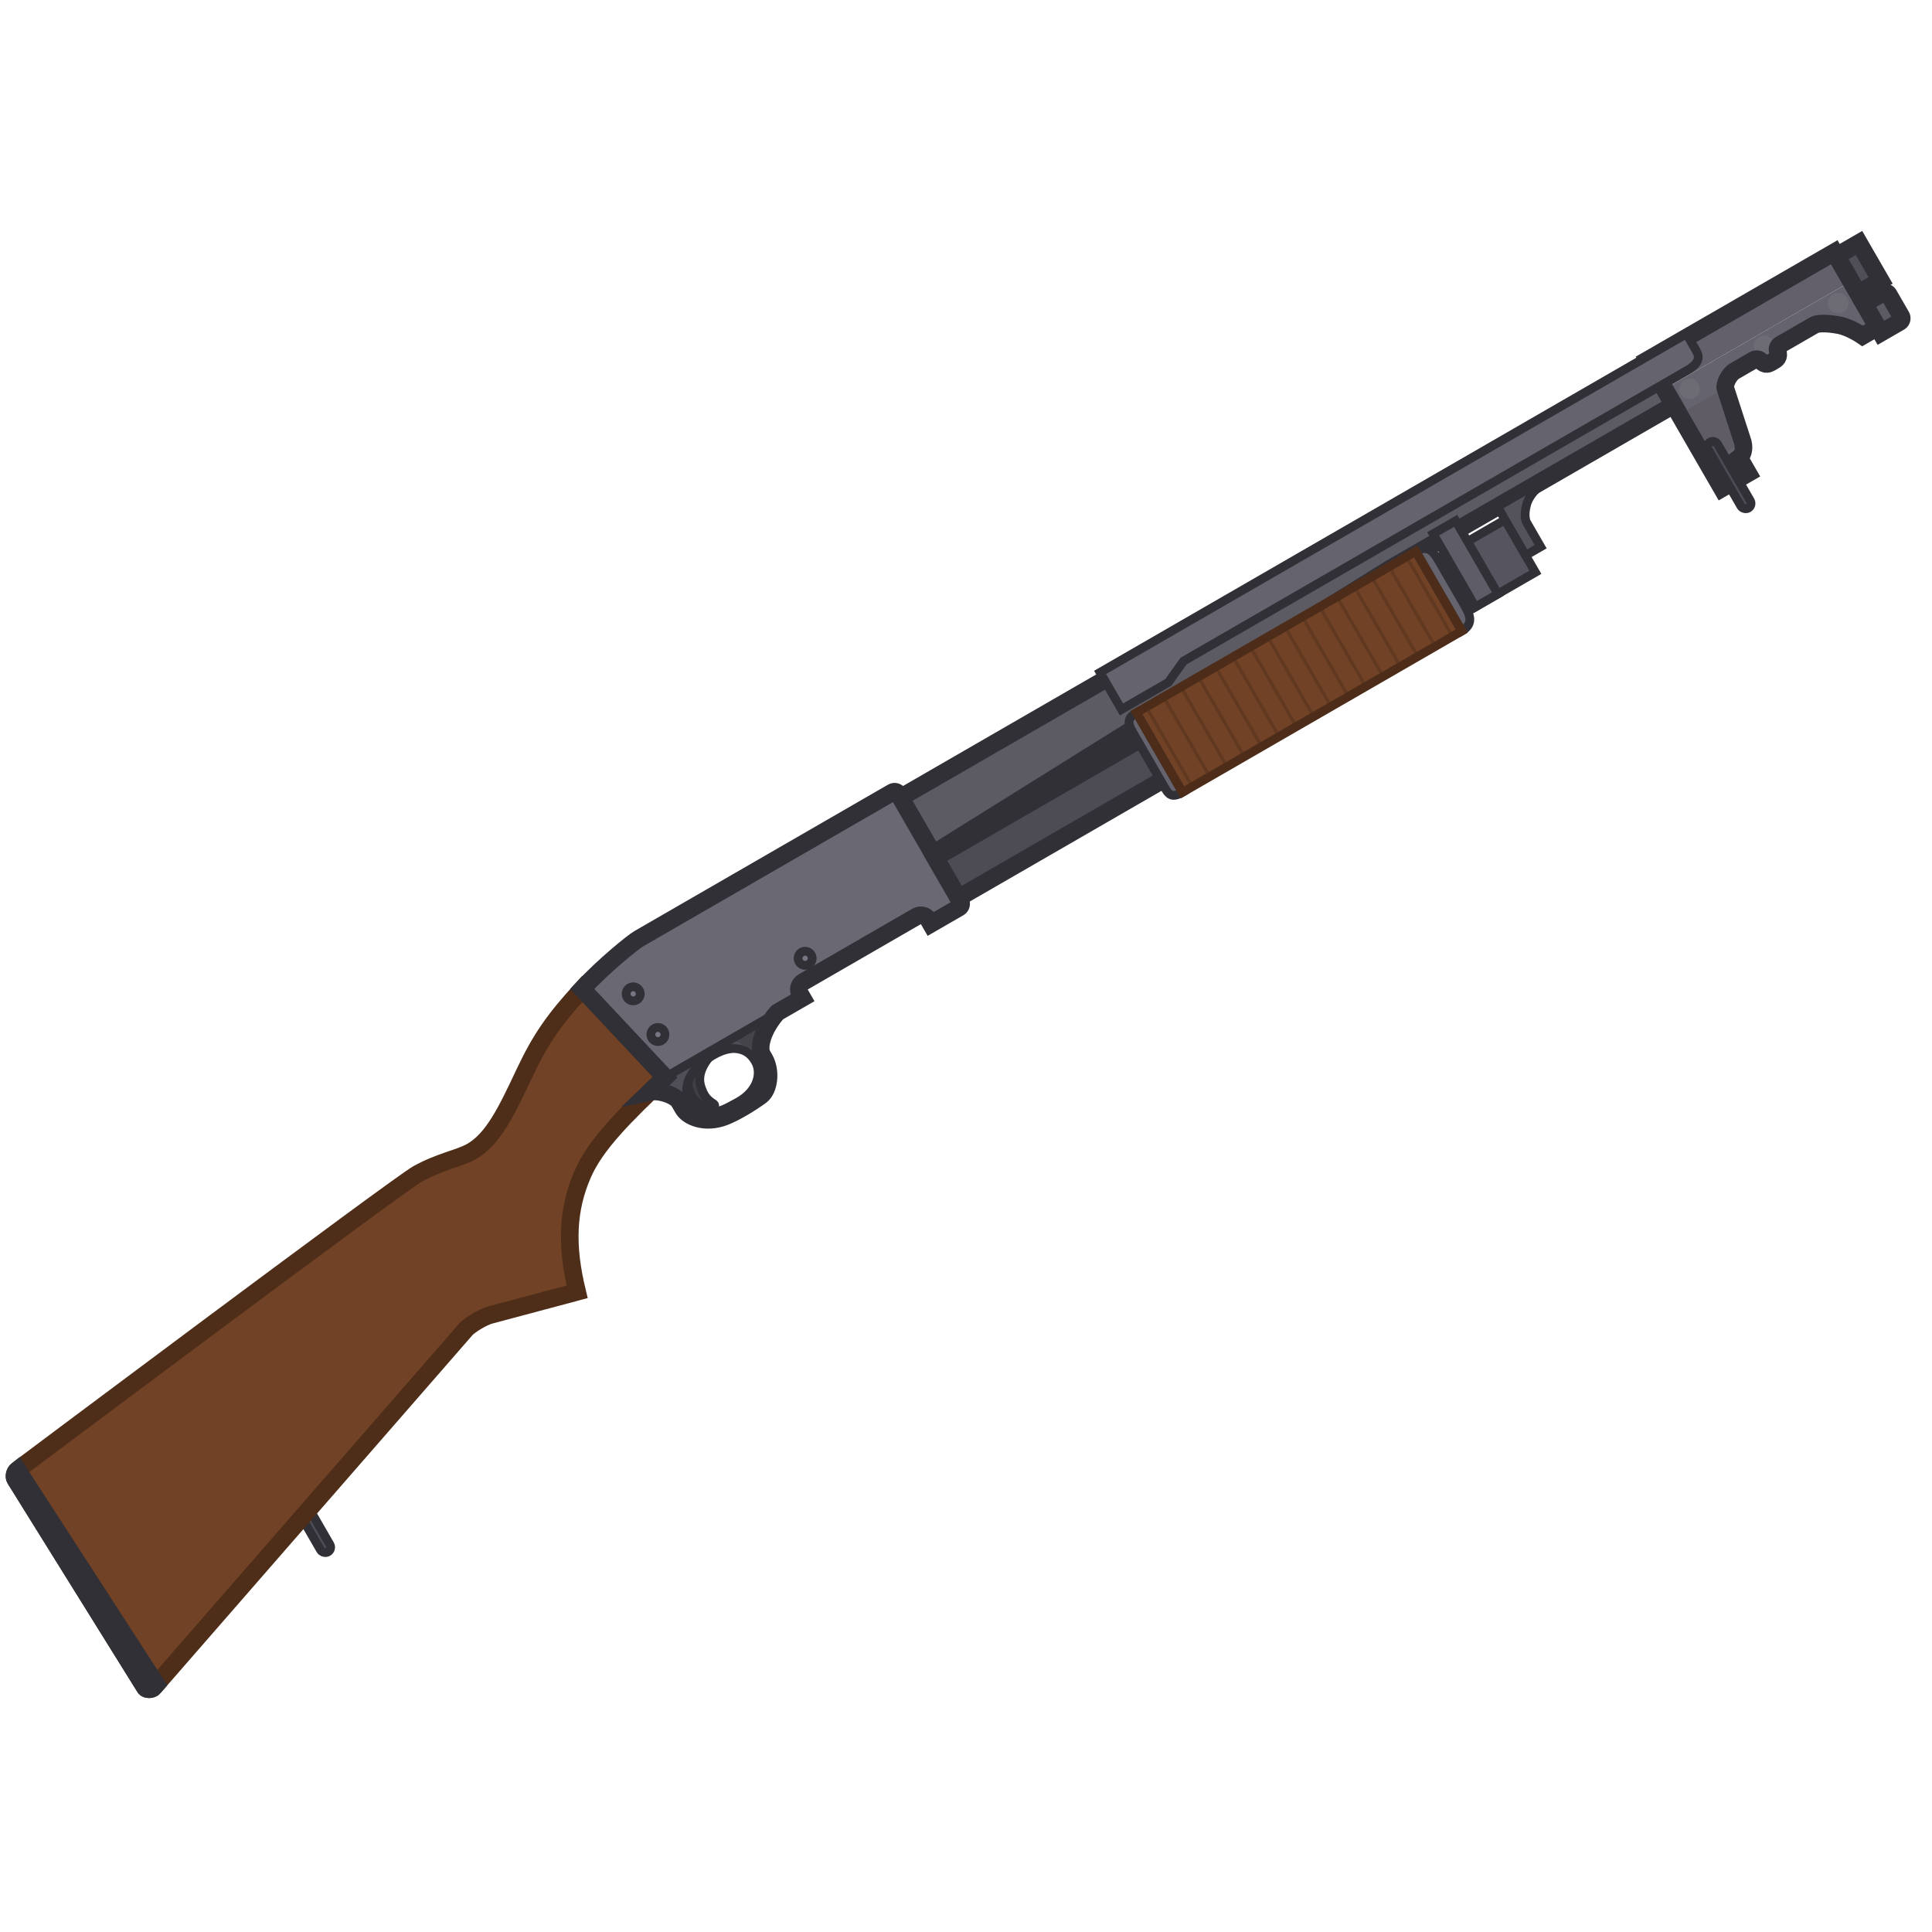 <svg width="110" height="110" viewBox="0 0 110 110" fill="none" xmlns="http://www.w3.org/2000/svg">
<g clip-path="url(#clip0_619_1200)">
<rect x="16.863" y="85.846" width="0.616" height="3.082" rx="0.308" transform="rotate(-30 16.863 85.846)" fill="#4E4D55" stroke="#303036" stroke-width="0.501"/>
<path d="M105.393 16.015L94.772 22.148L93.816 20.493L104.438 14.361L105.393 16.015Z" fill="#63606B"/>
<path d="M106.903 18.63L105.393 16.015L94.772 22.148L98.038 27.805L99.532 26.942L99.024 26.062C99.222 25.912 99.325 25.578 99.234 25.193L98.234 22.105C98.18 21.888 98.422 21.321 98.769 21.121L99.863 20.489C99.863 20.489 100.077 20.366 100.253 20.548C100.518 20.822 100.678 20.73 100.918 20.591C101.159 20.453 101.319 20.36 101.214 19.994C101.144 19.749 101.358 19.626 101.358 19.626L103.306 18.501C103.493 18.393 104.053 18.39 104.701 18.514C105.349 18.638 106.049 19.123 106.049 19.123L106.903 18.63Z" fill="#65636E"/>
<rect x="104.562" y="14.573" width="1.479" height="2.465" transform="rotate(-30 104.562 14.573)" fill="#504E56" stroke="#313036" stroke-width="1.003"/>
<path d="M106.131 17.296L107.086 18.951L108.154 18.334C108.272 18.266 108.312 18.115 108.244 17.997L107.535 16.77C107.467 16.652 107.316 16.611 107.198 16.68L106.131 17.296Z" fill="#5C5A63"/>
<path d="M106.131 17.296L105.88 16.862L105.446 17.112L105.697 17.547L106.131 17.296ZM107.086 18.951L106.652 19.201L106.903 19.635L107.337 19.385L107.086 18.951ZM107.52 18.7L106.565 17.045L105.697 17.547L106.652 19.201L107.52 18.7ZM107.81 18.248C107.739 18.126 107.781 17.97 107.903 17.9L108.404 18.768C108.762 18.562 108.885 18.105 108.678 17.747L107.81 18.248ZM107.101 17.02L107.81 18.248L108.678 17.747L107.969 16.519L107.101 17.02ZM107.449 17.114C107.327 17.184 107.171 17.142 107.101 17.02L107.969 16.519C107.763 16.161 107.305 16.039 106.948 16.245L107.449 17.114ZM106.382 17.73L107.449 17.114L106.948 16.245L105.88 16.862L106.382 17.73ZM107.903 17.9L106.835 18.516L107.337 19.385L108.404 18.768L107.903 17.9Z" fill="#313036"/>
<path d="M51.27 45.413L93.97 20.76L95.295 23.055L79.149 32.377L53.118 48.616L51.27 45.413Z" fill="#5C5A63" stroke="#313036" stroke-width="1.003"/>
<path d="M23.785 66.833C22.678 67.442 0.995 83.691 0.995 83.691C0.81 83.836 0.797 84.097 0.86 84.197L8.255 96.082C8.332 96.215 8.65 96.21 8.752 96.079L26.538 75.669C26.759 75.435 27.491 74.977 27.926 74.868L32.859 73.55C32.216 70.897 32.303 68.863 33.173 66.857C33.914 65.148 35.57 63.516 37.869 61.335L33.149 56.303C31.558 58.046 30.791 59.123 29.849 61.126C28.844 63.261 28.084 64.849 26.856 65.558C26.163 65.958 25.108 66.105 23.785 66.833Z" fill="#714225" stroke="#4E2E18" stroke-width="1.003"/>
<path d="M8.901 95.907L0.994 83.691C0.809 83.835 0.796 84.096 0.859 84.196L8.254 96.081C8.331 96.215 8.649 96.21 8.751 96.079L8.901 95.907Z" fill="#504E56" stroke="#313036" stroke-width="1.003"/>
<path d="M37.868 61.335L33.148 56.303C34.354 55.002 36.026 53.645 36.373 53.445L50.811 45.109C50.929 45.041 51.08 45.081 51.148 45.199L54.692 51.337C54.76 51.455 54.719 51.606 54.601 51.674L53 52.599L52.861 52.358C52.725 52.123 52.424 52.042 52.188 52.178L45.73 55.907C45.494 56.043 45.413 56.344 45.549 56.58L45.688 56.82L37.868 61.335Z" fill="#6A6873"/>
<circle cx="36.051" cy="56.585" r="0.401" transform="rotate(-30 36.051 56.585)" fill="#797683" stroke="#313036" stroke-width="0.501"/>
<circle cx="37.459" cy="58.901" r="0.401" transform="rotate(-30 37.459 58.901)" fill="#797683" stroke="#313036" stroke-width="0.501"/>
<circle cx="45.842" cy="54.562" r="0.401" transform="rotate(-30 45.842 54.562)" fill="#797683" stroke="#313036" stroke-width="0.501"/>
<path fill-rule="evenodd" clip-rule="evenodd" d="M36.992 62.17C37.272 61.901 37.564 61.623 37.866 61.336L44.266 57.641C43.437 58.561 43.141 59.624 43.395 60.065L43.519 60.279C43.919 60.972 43.79 62.043 43.314 62.389C42.745 62.803 41.897 63.328 41.259 63.576C40.126 64.017 39.161 63.578 38.899 63.124L38.668 62.724C38.467 62.377 37.554 62.047 36.992 62.17ZM43.003 60.434C43.389 61.101 43.133 62.138 41.997 62.758C41.954 62.782 41.911 62.806 41.868 62.829C41.423 63.074 41.004 63.305 40.608 63.311C39.974 63.322 39.525 63.19 39.275 62.729C39.011 62.241 39.063 61.775 39.288 61.333C39.514 60.892 39.913 60.474 40.594 60.081C41.193 59.735 41.659 59.657 42.022 59.72C42.496 59.802 42.788 60.06 43.003 60.434Z" fill="#504F57"/>
<path d="M39.146 61.701C39.179 61.577 39.227 61.453 39.289 61.332C39.486 60.946 39.817 60.578 40.352 60.23C39.786 60.945 39.764 61.507 39.934 61.956C40.067 62.307 40.178 62.563 40.622 62.84C40.789 62.944 40.627 63.217 40.49 63.165C40.018 62.986 39.738 62.846 39.517 62.589C39.325 62.367 39.23 62.088 39.146 61.701Z" fill="#3F3E44" stroke="#313036" stroke-width="0.501"/>
<path d="M41.557 59.205C42.061 59.294 42.343 59.458 42.801 60.017L43.121 59.832C43.071 59.312 43.163 59.04 43.544 58.592L43.012 58.365L41.557 59.205Z" fill="#45444B"/>
<rect x="53.244" y="48.828" width="33.651" height="2.65" transform="rotate(-30 53.244 48.828)" fill="#4D4B53" stroke="#313036" stroke-width="1.003"/>
<rect x="64.705" y="40.575" width="18.366" height="5.239" transform="rotate(-30 64.705 40.575)" fill="#714225"/>
<path d="M80.611 31.391C81.359 30.959 81.667 31.493 81.975 32.027L83.362 34.429C83.639 34.909 83.978 35.496 83.231 35.928L80.611 31.391Z" fill="#65636E" stroke="#313036" stroke-width="0.501"/>
<path d="M64.588 41.853C64.265 41.292 64.064 40.945 64.705 40.575L67.324 45.112C66.684 45.482 66.514 45.189 66.314 44.842L64.588 41.853Z" fill="#65636E" stroke="#313036" stroke-width="0.501"/>
<path d="M65.346 40.204L65.186 40.297L67.805 44.834L67.965 44.741L65.346 40.204Z" fill="#613920"/>
<path d="M68.953 44.171L68.792 44.264L66.173 39.727L66.333 39.634L68.953 44.171Z" fill="#613920"/>
<path d="M69.94 43.601L69.78 43.694L67.16 39.157L67.321 39.064L69.94 43.601Z" fill="#613920"/>
<path d="M70.927 43.031L70.767 43.123L68.148 38.587L68.308 38.494L70.927 43.031Z" fill="#613920"/>
<path d="M71.915 42.461L71.755 42.553L69.135 38.017L69.295 37.924L71.915 42.461Z" fill="#613920"/>
<path d="M72.902 41.891L72.742 41.983L70.123 37.446L70.283 37.354L72.902 41.891Z" fill="#613920"/>
<path d="M73.89 41.321L73.73 41.413L71.11 36.876L71.27 36.784L73.89 41.321Z" fill="#613920"/>
<path d="M74.877 40.751L74.717 40.843L72.098 36.306L72.258 36.214L74.877 40.751Z" fill="#613920"/>
<path d="M75.865 40.181L75.704 40.273L73.085 35.736L73.245 35.644L75.865 40.181Z" fill="#613920"/>
<path d="M76.852 39.61L76.692 39.703L74.073 35.166L74.233 35.074L76.852 39.61Z" fill="#613920"/>
<path d="M77.84 39.04L77.679 39.133L75.06 34.596L75.22 34.503L77.84 39.04Z" fill="#613920"/>
<path d="M78.827 38.47L78.667 38.563L76.047 34.026L76.207 33.933L78.827 38.47Z" fill="#613920"/>
<path d="M79.814 37.9L79.654 37.993L77.035 33.456L77.195 33.363L79.814 37.9Z" fill="#613920"/>
<path d="M80.802 37.33L80.642 37.422L78.022 32.886L78.182 32.793L80.802 37.33Z" fill="#613920"/>
<path d="M81.789 36.76L81.629 36.852L79.01 32.316L79.17 32.223L81.789 36.76Z" fill="#613920"/>
<path d="M82.777 36.19L82.617 36.282L79.997 31.745L80.157 31.653L82.777 36.19Z" fill="#613920"/>
<rect x="82.168" y="31.629" width="4.068" height="3.451" transform="rotate(-30 82.168 31.629)" fill="#56545E" stroke="#313036" stroke-width="0.501"/>
<rect x="81.6" y="30.394" width="1.479" height="4.807" transform="rotate(-30 81.6 30.394)" fill="#5E5C67" stroke="#313036" stroke-width="0.501"/>
<path d="M85.262 28.848L86.864 31.623L87.718 31.13L86.917 29.742C86.917 29.742 86.732 29.422 86.912 28.749C87.093 28.075 87.703 27.652 87.703 27.652L87.61 27.492L85.262 28.848Z" fill="#54535C" stroke="#313036" stroke-width="0.501"/>
<path d="M97.531 26.925L99.026 26.062L99.534 26.943L98.04 27.805L97.531 26.925Z" fill="#6D6B76"/>
<path d="M97.206 26.363L95.603 23.588L98.229 22.072C98.23 22.084 98.232 22.095 98.234 22.105L99.234 25.192L97.206 26.363Z" fill="#5F5C66"/>
<path d="M33.148 56.303L37.868 61.335C37.566 61.622 37.274 61.9 36.994 62.169C37.556 62.046 38.469 62.376 38.669 62.723L38.901 63.123C39.163 63.577 40.128 64.016 41.261 63.575C41.899 63.327 42.747 62.802 43.316 62.389C43.792 62.042 43.921 60.972 43.521 60.278L43.397 60.064C43.142 59.623 43.438 58.56 44.268 57.64L45.688 56.82L45.549 56.58C45.413 56.344 45.494 56.043 45.73 55.907L52.188 52.178C52.424 52.042 52.725 52.123 52.861 52.358L53 52.599L54.601 51.674C54.719 51.606 54.76 51.455 54.692 51.337L51.148 45.199C51.08 45.081 50.929 45.041 50.811 45.109L36.373 53.445C36.026 53.645 34.354 55.002 33.148 56.303Z" stroke="#313036" stroke-width="1.003"/>
<circle cx="96.196" cy="22.143" r="0.586" transform="rotate(-30 96.196 22.143)" fill="#6D6C75"/>
<circle cx="100.438" cy="19.695" r="0.586" transform="rotate(-30 100.438 19.695)" fill="#6D6C75"/>
<circle cx="104.655" cy="17.26" r="0.586" transform="rotate(-30 104.655 17.26)" fill="#6D6C75"/>
<path d="M105.393 16.015L104.438 14.361L93.816 20.493L94.772 22.148L98.038 27.806L99.533 26.943L99.024 26.062C99.222 25.912 99.326 25.579 99.234 25.193L98.234 22.106C98.18 21.888 98.422 21.321 98.769 21.121L99.863 20.489C99.863 20.489 100.077 20.366 100.253 20.549C100.518 20.823 100.679 20.73 100.919 20.591C101.159 20.453 101.319 20.36 101.214 19.994C101.144 19.75 101.358 19.626 101.358 19.626L103.306 18.502C103.493 18.394 104.053 18.391 104.701 18.514C105.35 18.638 106.049 19.124 106.049 19.124L106.903 18.631L105.393 16.015Z" stroke="#313036" stroke-width="1.003"/>
<rect x="97.102" y="25.321" width="0.616" height="4.345" rx="0.308" transform="rotate(-30 97.102 25.321)" fill="#4E4D55" stroke="#313036" stroke-width="0.501"/>
<path fill-rule="evenodd" clip-rule="evenodd" d="M36.992 62.17C37.272 61.901 37.564 61.623 37.866 61.336L44.266 57.641C43.437 58.561 43.141 59.624 43.395 60.065L43.519 60.279C43.919 60.972 43.79 62.043 43.314 62.389C42.745 62.803 41.897 63.328 41.259 63.576C40.126 64.017 39.161 63.578 38.899 63.124L38.668 62.724C38.467 62.377 37.554 62.047 36.992 62.17Z" stroke="#313036" stroke-width="0.501"/>
<path fill-rule="evenodd" clip-rule="evenodd" d="M43.004 60.432C43.389 61.099 43.134 62.136 41.998 62.757C41.955 62.78 41.912 62.804 41.869 62.827C41.423 63.072 41.005 63.303 40.609 63.309C39.974 63.32 39.526 63.188 39.276 62.727C39.012 62.239 39.063 61.773 39.289 61.331C39.514 60.89 39.914 60.472 40.594 60.08C41.194 59.733 41.66 59.655 42.022 59.718C42.497 59.8 42.788 60.059 43.004 60.432Z" stroke="#313036" stroke-width="0.501"/>
<path d="M96.021 19.008L96.576 19.968C96.761 20.289 96.797 20.659 96.103 21.06L67.387 37.639L66.521 38.851L63.852 40.392L62.635 38.283L96.021 19.008Z" fill="#65636E" stroke="#313036" stroke-width="0.501" stroke-miterlimit="3.994"/>
<rect x="64.705" y="40.575" width="18.366" height="5.239" transform="rotate(-30 64.705 40.575)" stroke="#4D2D19" stroke-width="0.501"/>
</g>
<defs>
<clipPath id="clip0_619_1200">
<rect width="110" height="110" fill="white"/>
</clipPath>
</defs>
</svg>
